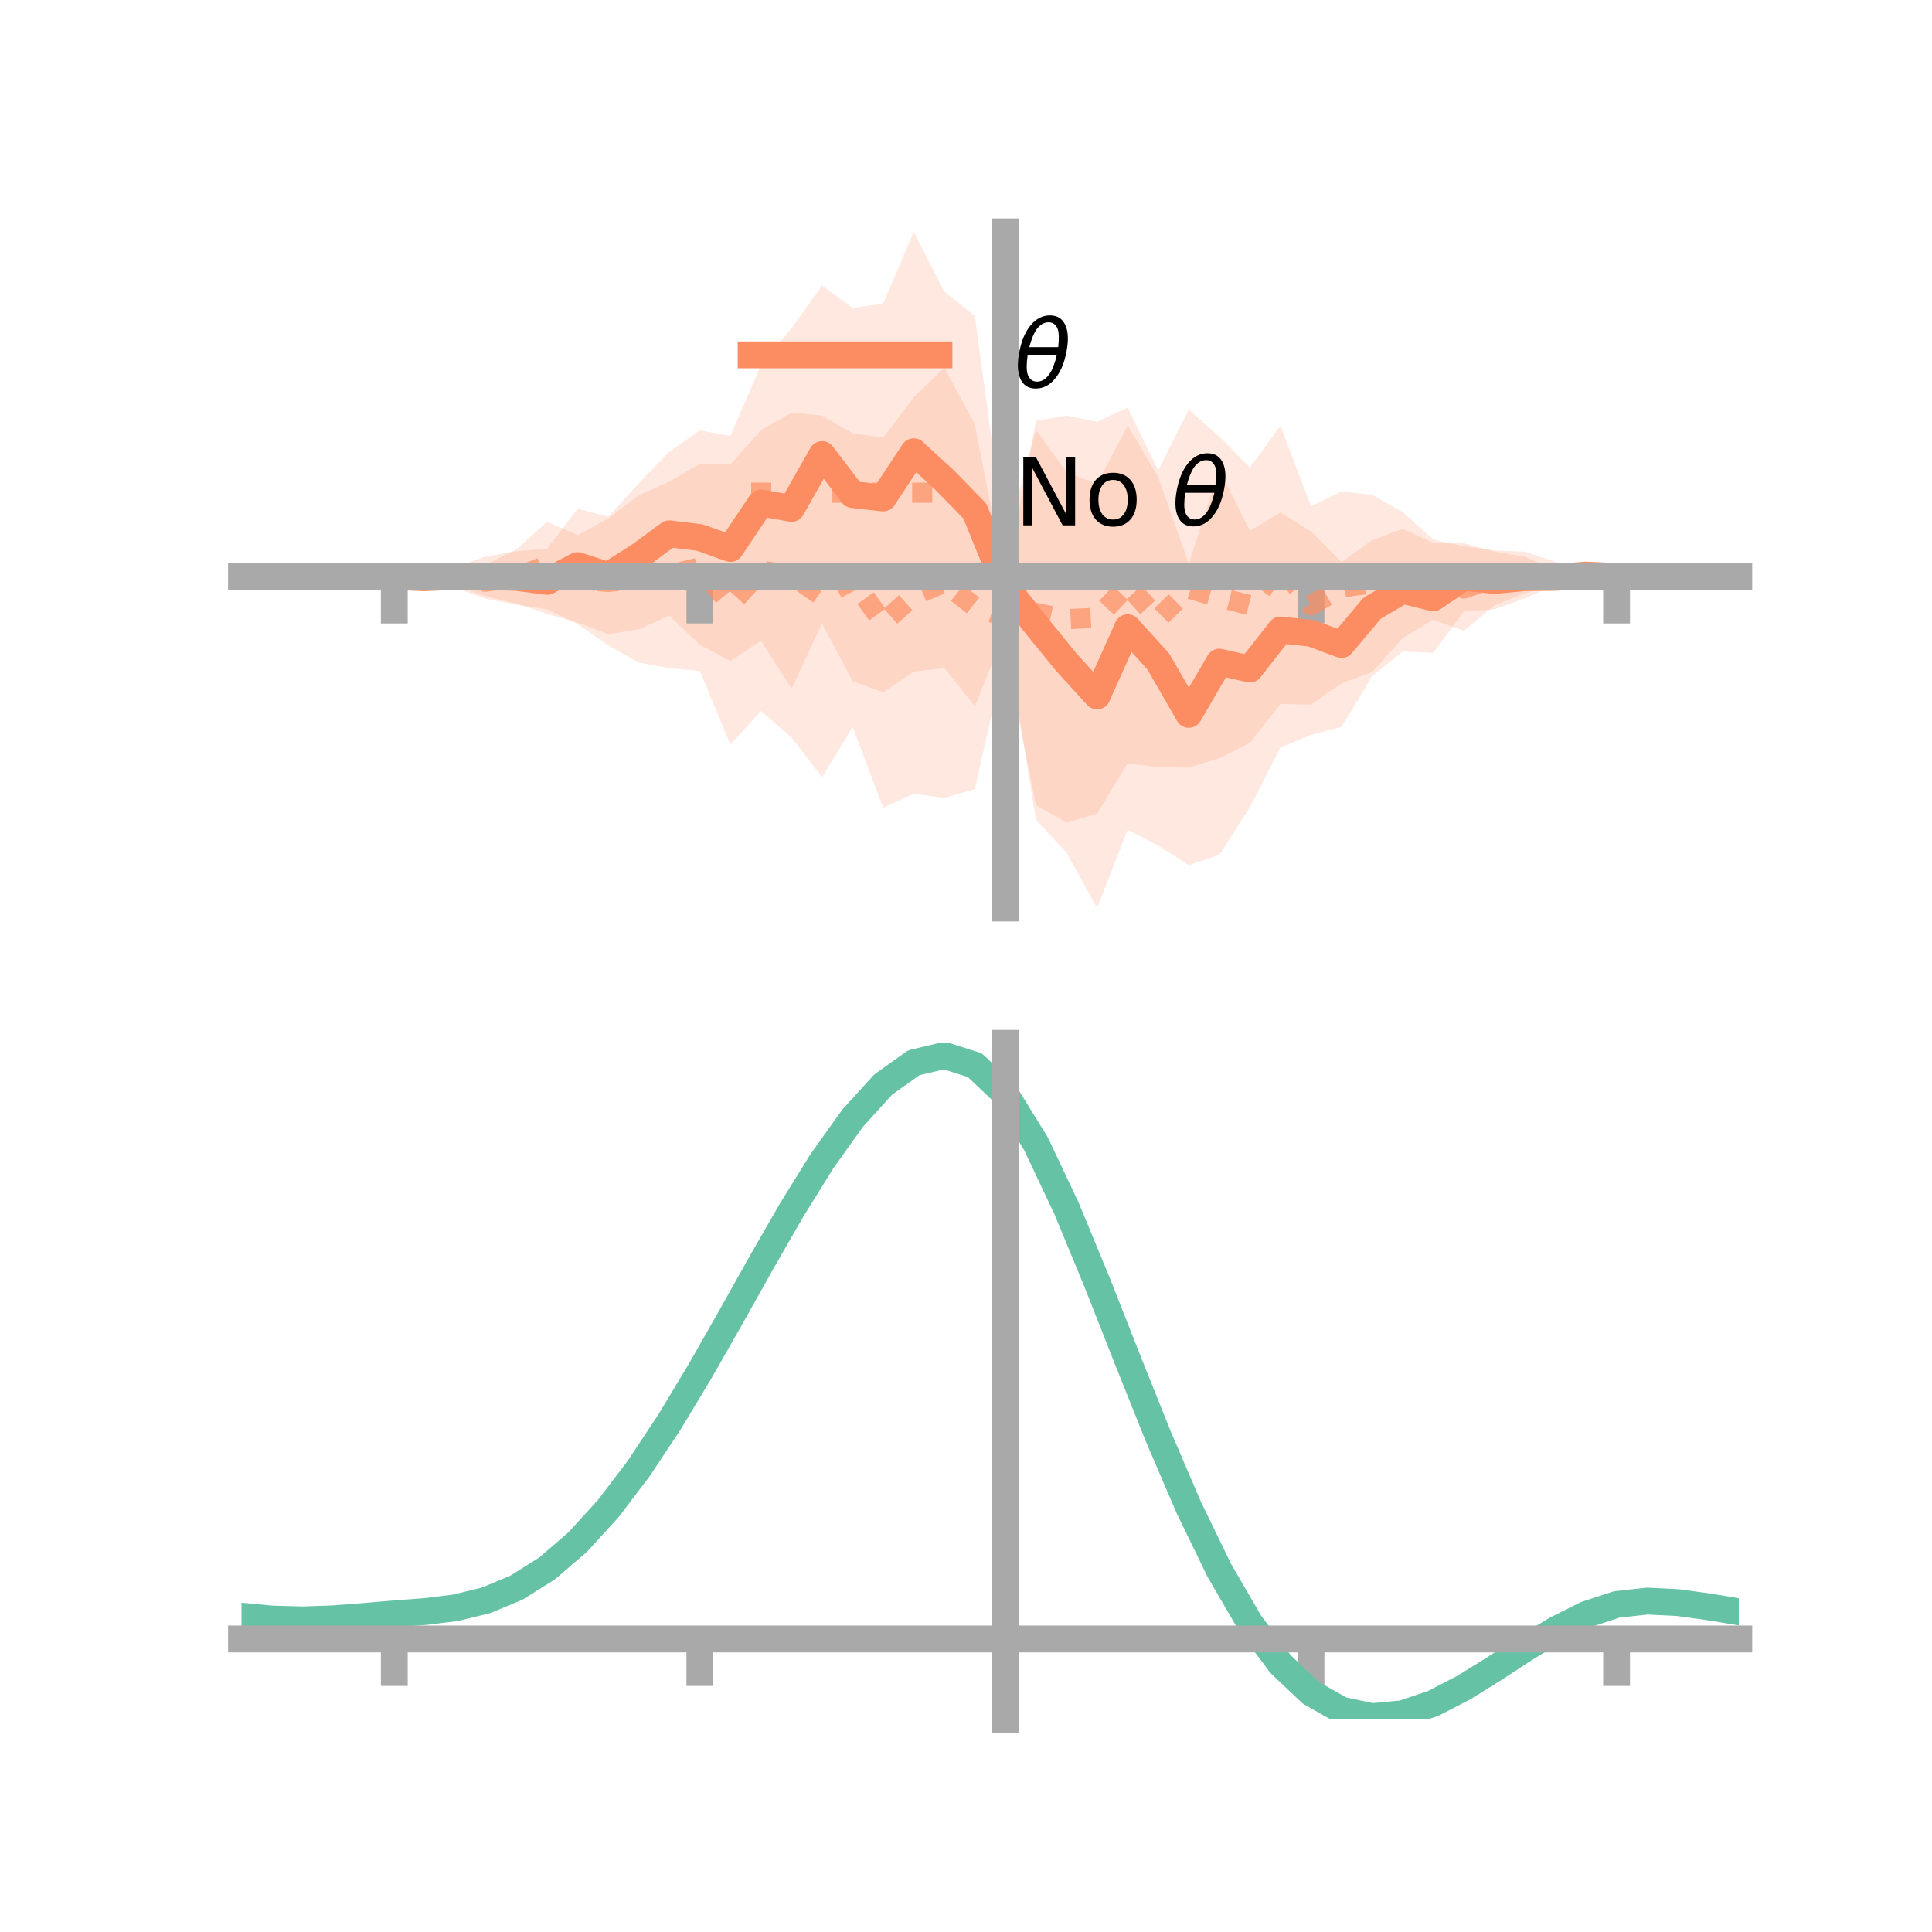 <?xml version="1.0" encoding="utf-8" standalone="no"?>
<!DOCTYPE svg PUBLIC "-//W3C//DTD SVG 1.1//EN"
  "http://www.w3.org/Graphics/SVG/1.1/DTD/svg11.dtd">
<!-- Created with matplotlib (https://matplotlib.org/) -->
<svg height="144pt" version="1.1" viewBox="0 0 144 144" width="144pt" xmlns="http://www.w3.org/2000/svg" xmlns:xlink="http://www.w3.org/1999/xlink">
 <defs>
  <style type="text/css">*{stroke-linecap:butt;stroke-linejoin:round;}</style>
 </defs>
 <g id="figure_1">
  <g id="patch_1">
   <path d="M 0 144 
L 144 144 
L 144 0 
L 0 0 
z
" style="fill:none;"/>
  </g>
  <g id="axes_1">
   <g id="patch_2">
    <path d="M 18 67.68 
L 129.6 67.68 
L 129.6 17.28 
L 18 17.28 
z
" style="fill:none;"/>
   </g>
   <g id="PolyCollection_1">
    <path clip-path="url(#pf8d5a8fe4a)" d="M 18 42.966 
L 18 42.966 
L 20.278 42.966 
L 22.555 42.966 
L 24.833 42.966 
L 27.11 42.966 
L 29.388 42.966 
L 31.665 42.457 
L 33.943 42.28 
L 36.22 41.47 
L 38.498 41.084 
L 40.776 40.908 
L 43.053 37.916 
L 45.331 38.518 
L 47.608 36.024 
L 49.886 33.681 
L 52.163 32.078 
L 54.441 32.493 
L 56.718 27.223 
L 58.996 24.461 
L 61.273 21.285 
L 63.551 22.956 
L 65.829 22.627 
L 68.106 17.28 
L 70.384 21.734 
L 72.661 23.541 
L 74.939 40.397 
L 77.216 32.044 
L 79.494 35.199 
L 81.771 36.063 
L 84.049 31.723 
L 86.327 35.566 
L 88.604 42.017 
L 90.882 34.983 
L 93.159 39.57 
L 95.437 38.194 
L 97.714 39.609 
L 99.992 41.898 
L 102.269 40.261 
L 104.547 39.426 
L 106.824 40.464 
L 109.102 40.479 
L 111.38 41.117 
L 113.657 41.501 
L 115.935 42.474 
L 118.212 42.054 
L 120.49 42.966 
L 122.767 42.966 
L 125.045 42.966 
L 127.322 42.966 
L 129.6 42.966 
L 129.6 42.966 
L 129.6 42.966 
L 127.322 42.966 
L 125.045 42.966 
L 122.767 42.966 
L 120.49 42.966 
L 118.212 43.67 
L 115.935 43.586 
L 113.657 44.592 
L 111.38 45.416 
L 109.102 45.577 
L 106.824 48.656 
L 104.547 48.56 
L 102.269 50.403 
L 99.992 54.181 
L 97.714 54.783 
L 95.437 55.716 
L 93.159 60.163 
L 90.882 63.723 
L 88.604 64.474 
L 86.327 63.027 
L 84.049 61.849 
L 81.771 67.68 
L 79.494 63.546 
L 77.216 61.113 
L 74.939 46.97 
L 72.661 52.642 
L 70.384 49.787 
L 68.106 50.061 
L 65.829 51.609 
L 63.551 50.769 
L 61.273 46.477 
L 58.996 51.324 
L 56.718 47.754 
L 54.441 49.268 
L 52.163 48.055 
L 49.886 45.893 
L 47.608 46.897 
L 45.331 47.269 
L 43.053 46.397 
L 40.776 45.761 
L 38.498 44.986 
L 36.22 44.45 
L 33.943 43.62 
L 31.665 43.666 
L 29.388 42.966 
L 27.11 42.966 
L 24.833 42.966 
L 22.555 42.966 
L 20.278 42.966 
L 18 42.966 
z
" style="fill:#fc8d62;fill-opacity:0.2;"/>
   </g>
   <g id="PolyCollection_2">
    <path clip-path="url(#pf8d5a8fe4a)" d="M 18 42.966 
L 18 42.966 
L 20.278 42.966 
L 22.555 42.966 
L 24.833 42.966 
L 27.11 42.966 
L 29.388 42.966 
L 31.665 42.839 
L 33.943 42.44 
L 36.22 42.078 
L 38.498 40.941 
L 40.776 38.887 
L 43.053 39.882 
L 45.331 38.644 
L 47.608 36.926 
L 49.886 35.897 
L 52.163 34.557 
L 54.441 34.633 
L 56.718 32.069 
L 58.996 30.756 
L 61.273 30.979 
L 63.551 32.297 
L 65.829 32.628 
L 68.106 29.617 
L 70.384 27.397 
L 72.661 31.639 
L 74.939 43.273 
L 77.216 31.361 
L 79.494 30.978 
L 81.771 31.441 
L 84.049 30.376 
L 86.327 35.055 
L 88.604 30.53 
L 90.882 32.545 
L 93.159 34.845 
L 95.437 31.739 
L 97.714 37.724 
L 99.992 36.642 
L 102.269 36.877 
L 104.547 38.167 
L 106.824 40.209 
L 109.102 40.716 
L 111.38 41.022 
L 113.657 41.122 
L 115.935 41.871 
L 118.212 42.848 
L 120.49 42.966 
L 122.767 42.966 
L 125.045 42.966 
L 127.322 42.966 
L 129.6 42.966 
L 129.6 42.966 
L 129.6 42.966 
L 127.322 42.966 
L 125.045 42.966 
L 122.767 42.966 
L 120.49 42.966 
L 118.212 43.099 
L 115.935 43.731 
L 113.657 44.191 
L 111.38 45.127 
L 109.102 47.024 
L 106.824 46.184 
L 104.547 47.564 
L 102.269 50.096 
L 99.992 50.926 
L 97.714 52.513 
L 95.437 52.47 
L 93.159 55.374 
L 90.882 56.518 
L 88.604 57.206 
L 86.327 57.186 
L 84.049 56.89 
L 81.771 60.634 
L 79.494 61.329 
L 77.216 60.003 
L 74.939 48.677 
L 72.661 58.823 
L 70.384 59.479 
L 68.106 59.151 
L 65.829 60.208 
L 63.551 54.188 
L 61.273 57.917 
L 58.996 54.969 
L 56.718 52.995 
L 54.441 55.493 
L 52.163 50.018 
L 49.886 49.794 
L 47.608 49.384 
L 45.331 48.1 
L 43.053 46.516 
L 40.776 45.41 
L 38.498 45.07 
L 36.22 44.632 
L 33.943 43.816 
L 31.665 43.114 
L 29.388 42.966 
L 27.11 42.966 
L 24.833 42.966 
L 22.555 42.966 
L 20.278 42.966 
L 18 42.966 
z
" style="fill:#fc8d62;fill-opacity:0.2;"/>
   </g>
   <g id="matplotlib.axis_1">
    <g id="xtick_1">
     <g id="line2d_1">
      <defs>
       <path d="M 0 0 
L 0 3.5 
" id="m6c0b4b04ef" style="stroke:#a9a9a9;stroke-width:2;"/>
      </defs>
      <g>
       <use style="fill:#a9a9a9;stroke:#a9a9a9;stroke-width:2;" x="29.388" xlink:href="#m6c0b4b04ef" y="42.966"/>
      </g>
     </g>
    </g>
    <g id="xtick_2">
     <g id="line2d_2">
      <g>
       <use style="fill:#a9a9a9;stroke:#a9a9a9;stroke-width:2;" x="52.163" xlink:href="#m6c0b4b04ef" y="42.966"/>
      </g>
     </g>
    </g>
    <g id="xtick_3">
     <g id="line2d_3">
      <g>
       <use style="fill:#a9a9a9;stroke:#a9a9a9;stroke-width:2;" x="74.939" xlink:href="#m6c0b4b04ef" y="42.966"/>
      </g>
     </g>
    </g>
    <g id="xtick_4">
     <g id="line2d_4">
      <g>
       <use style="fill:#a9a9a9;stroke:#a9a9a9;stroke-width:2;" x="97.714" xlink:href="#m6c0b4b04ef" y="42.966"/>
      </g>
     </g>
    </g>
    <g id="xtick_5">
     <g id="line2d_5">
      <g>
       <use style="fill:#a9a9a9;stroke:#a9a9a9;stroke-width:2;" x="120.49" xlink:href="#m6c0b4b04ef" y="42.966"/>
      </g>
     </g>
    </g>
   </g>
   <g id="matplotlib.axis_2"/>
   <g id="line2d_6">
    <path clip-path="url(#pf8d5a8fe4a)" d="M 18 42.966 
L 20.278 42.966 
L 22.555 42.966 
L 24.833 42.966 
L 27.11 42.966 
L 29.388 42.966 
L 31.665 43.061 
L 33.943 42.95 
L 36.22 42.96 
L 38.498 43.035 
L 40.776 43.335 
L 43.053 42.156 
L 45.331 42.893 
L 47.608 41.46 
L 49.886 39.787 
L 52.163 40.066 
L 54.441 40.881 
L 56.718 37.488 
L 58.996 37.893 
L 61.273 33.881 
L 63.551 36.862 
L 65.829 37.118 
L 68.106 33.671 
L 70.384 35.761 
L 72.661 38.092 
L 74.939 43.684 
L 77.216 46.579 
L 79.494 49.373 
L 81.771 51.872 
L 84.049 46.786 
L 86.327 49.296 
L 88.604 53.246 
L 90.882 49.353 
L 93.159 49.867 
L 95.437 46.955 
L 97.714 47.196 
L 99.992 48.04 
L 102.269 45.332 
L 104.547 43.993 
L 106.824 44.56 
L 109.102 43.028 
L 111.38 43.267 
L 113.657 43.046 
L 115.935 43.03 
L 118.212 42.862 
L 120.49 42.966 
L 122.767 42.966 
L 125.045 42.966 
L 127.322 42.966 
L 129.6 42.966 
" style="fill:none;stroke:#fc8d62;stroke-linecap:square;stroke-width:2;"/>
   </g>
   <g id="line2d_7">
    <path clip-path="url(#pf8d5a8fe4a)" d="M 18 42.966 
L 20.278 42.966 
L 22.555 42.966 
L 24.833 42.966 
L 27.11 42.966 
L 29.388 42.966 
L 31.665 42.977 
L 33.943 43.128 
L 36.22 43.355 
L 38.498 43.006 
L 40.776 42.148 
L 43.053 43.199 
L 45.331 43.372 
L 47.608 43.155 
L 49.886 42.846 
L 52.163 42.287 
L 54.441 45.063 
L 56.718 42.532 
L 58.996 42.862 
L 61.273 44.448 
L 63.551 43.243 
L 65.829 46.418 
L 68.106 44.384 
L 70.384 43.438 
L 72.661 45.231 
L 74.939 45.975 
L 77.216 45.682 
L 79.494 46.153 
L 81.771 46.037 
L 84.049 43.633 
L 86.327 46.121 
L 88.604 43.868 
L 90.882 44.531 
L 93.159 45.11 
L 95.437 42.104 
L 97.714 45.118 
L 99.992 43.784 
L 102.269 43.486 
L 104.547 42.866 
L 106.824 43.196 
L 109.102 43.87 
L 111.38 43.074 
L 113.657 42.657 
L 115.935 42.801 
L 118.212 42.974 
L 120.49 42.966 
L 122.767 42.966 
L 125.045 42.966 
L 127.322 42.966 
L 129.6 42.966 
" style="fill:none;stroke:#fc8d62;stroke-dasharray:1.5,1.5;stroke-dashoffset:0;stroke-opacity:0.7;stroke-width:1.5;"/>
   </g>
   <g id="patch_3">
    <path d="M 74.939 67.68 
L 74.939 17.28 
" style="fill:none;stroke:#a9a9a9;stroke-linecap:square;stroke-linejoin:miter;stroke-width:2;"/>
   </g>
   <g id="patch_4">
    <path d="M 129.6 67.68 
L 129.6 17.28 
" style="fill:none;"/>
   </g>
   <g id="patch_5">
    <path d="M 18 42.966 
L 129.6 42.966 
" style="fill:none;stroke:#a9a9a9;stroke-linecap:square;stroke-linejoin:miter;stroke-width:2;"/>
   </g>
   <g id="patch_6">
    <path d="M 18 17.28 
L 129.6 17.28 
" style="fill:none;"/>
   </g>
   <g id="legend_1">
    <g id="line2d_8">
     <path d="M 55.985 26.449 
L 69.985 26.449 
" style="fill:none;stroke:#fc8d62;stroke-linecap:square;stroke-width:2;"/>
    </g>
    <g id="line2d_9"/>
    <g id="text_1">
     <!-- $\theta$ -->
     <g transform="translate(75.585 28.899)scale(0.07 -0.07)">
      <defs>
       <path d="M 45.516 34.672 
L 14.453 34.672 
Q 12.359 20.062 14.5 13.875 
Q 17.188 6.25 24.469 6.25 
Q 31.781 6.25 37.359 13.922 
Q 42.234 20.656 45.516 34.672 
z
M 47.016 42.969 
Q 48.344 56.844 46.625 61.719 
Q 43.953 69.438 36.766 69.438 
Q 29.297 69.438 23.828 61.812 
Q 19.531 55.672 16.156 42.969 
z
M 38.188 76.766 
Q 49.906 76.766 54.594 66.406 
Q 59.281 56.109 55.719 37.844 
Q 52.203 19.625 43.453 9.281 
Q 34.766 -1.125 23.047 -1.125 
Q 11.281 -1.125 6.641 9.281 
Q 2 19.625 5.516 37.844 
Q 9.078 56.109 17.719 66.406 
Q 26.422 76.766 38.188 76.766 
z
" id="DejaVuSans-Oblique-952"/>
      </defs>
      <use transform="translate(0 0.234)" xlink:href="#DejaVuSans-Oblique-952"/>
     </g>
    </g>
    <g id="line2d_10">
     <path d="M 55.985 36.724 
L 69.985 36.724 
" style="fill:none;stroke:#fc8d62;stroke-dasharray:1.5,1.5;stroke-dashoffset:0;stroke-opacity:0.7;stroke-width:1.5;"/>
    </g>
    <g id="line2d_11"/>
    <g id="text_2">
     <!-- No $\theta$ -->
     <g transform="translate(75.585 39.174)scale(0.07 -0.07)">
      <defs>
       <path d="M 9.812 72.906 
L 23.094 72.906 
L 55.422 11.922 
L 55.422 72.906 
L 64.984 72.906 
L 64.984 0 
L 51.703 0 
L 19.391 60.984 
L 19.391 0 
L 9.812 0 
z
" id="DejaVuSans-78"/>
       <path d="M 30.609 48.391 
Q 23.391 48.391 19.188 42.75 
Q 14.984 37.109 14.984 27.297 
Q 14.984 17.484 19.156 11.844 
Q 23.344 6.203 30.609 6.203 
Q 37.797 6.203 41.984 11.859 
Q 46.188 17.531 46.188 27.297 
Q 46.188 37.016 41.984 42.703 
Q 37.797 48.391 30.609 48.391 
z
M 30.609 56 
Q 42.328 56 49.016 48.375 
Q 55.719 40.766 55.719 27.297 
Q 55.719 13.875 49.016 6.219 
Q 42.328 -1.422 30.609 -1.422 
Q 18.844 -1.422 12.172 6.219 
Q 5.516 13.875 5.516 27.297 
Q 5.516 40.766 12.172 48.375 
Q 18.844 56 30.609 56 
z
" id="DejaVuSans-111"/>
       <path id="DejaVuSans-32"/>
      </defs>
      <use transform="translate(0 0.234)" xlink:href="#DejaVuSans-78"/>
      <use transform="translate(74.805 0.234)" xlink:href="#DejaVuSans-111"/>
      <use transform="translate(135.986 0.234)" xlink:href="#DejaVuSans-32"/>
      <use transform="translate(167.773 0.234)" xlink:href="#DejaVuSans-Oblique-952"/>
     </g>
    </g>
   </g>
  </g>
  <g id="axes_2">
   <g id="patch_7">
    <path d="M 18 128.16 
L 129.6 128.16 
L 129.6 77.76 
L 18 77.76 
z
" style="fill:none;"/>
   </g>
   <g id="PolyCollection_3">
    <path clip-path="url(#pff5e7d4706)" d="M 18 120.5 
L 18 120.423 
L 20.278 120.644 
L 22.555 120.707 
L 24.833 120.622 
L 27.11 120.438 
L 29.388 120.234 
L 31.665 120.059 
L 33.943 119.773 
L 36.22 119.213 
L 38.498 118.252 
L 40.776 116.798 
L 43.053 114.801 
L 45.331 112.254 
L 47.608 109.186 
L 49.886 105.668 
L 52.163 101.8 
L 54.441 97.712 
L 56.718 93.558 
L 58.996 89.512 
L 61.273 85.764 
L 63.551 82.512 
L 65.829 79.96 
L 68.106 78.31 
L 70.384 77.76 
L 72.661 78.499 
L 74.939 80.696 
L 77.216 84.44 
L 79.494 89.331 
L 81.771 94.919 
L 84.049 100.783 
L 86.327 106.56 
L 88.604 111.947 
L 90.882 116.711 
L 93.159 120.687 
L 95.437 123.778 
L 97.714 125.956 
L 99.992 127.248 
L 102.269 127.735 
L 104.547 127.529 
L 106.824 126.77 
L 109.102 125.612 
L 111.38 124.22 
L 113.657 122.757 
L 115.935 121.382 
L 118.212 120.249 
L 120.49 119.508 
L 122.767 119.256 
L 125.045 119.373 
L 127.322 119.696 
L 129.6 120.082 
L 129.6 120.185 
L 129.6 120.185 
L 127.322 119.824 
L 125.045 119.521 
L 122.767 119.415 
L 120.49 119.672 
L 118.212 120.422 
L 115.935 121.582 
L 113.657 123.002 
L 111.38 124.517 
L 109.102 125.958 
L 106.824 127.154 
L 104.547 127.94 
L 102.269 128.16 
L 99.992 127.683 
L 97.714 126.407 
L 95.437 124.27 
L 93.159 121.253 
L 90.882 117.389 
L 88.604 112.767 
L 86.327 107.542 
L 84.049 101.936 
L 81.771 96.241 
L 79.494 90.811 
L 77.216 86.056 
L 74.939 82.418 
L 72.661 80.289 
L 70.384 79.578 
L 68.106 80.115 
L 65.829 81.711 
L 63.551 84.171 
L 61.273 87.299 
L 58.996 90.897 
L 56.718 94.774 
L 54.441 98.749 
L 52.163 102.657 
L 49.886 106.351 
L 47.608 109.71 
L 45.331 112.641 
L 43.053 115.082 
L 40.776 117.005 
L 38.498 118.415 
L 36.22 119.354 
L 33.943 119.902 
L 31.665 120.178 
L 29.388 120.342 
L 27.11 120.531 
L 24.833 120.695 
L 22.555 120.765 
L 20.278 120.702 
L 18 120.5 
z
" style="fill:#66c2a5;fill-opacity:0.2;"/>
   </g>
   <g id="matplotlib.axis_3">
    <g id="xtick_6">
     <g id="line2d_12">
      <g>
       <use style="fill:#a9a9a9;stroke:#a9a9a9;stroke-width:2;" x="29.388" xlink:href="#m6c0b4b04ef" y="122.159"/>
      </g>
     </g>
    </g>
    <g id="xtick_7">
     <g id="line2d_13">
      <g>
       <use style="fill:#a9a9a9;stroke:#a9a9a9;stroke-width:2;" x="52.163" xlink:href="#m6c0b4b04ef" y="122.159"/>
      </g>
     </g>
    </g>
    <g id="xtick_8">
     <g id="line2d_14">
      <g>
       <use style="fill:#a9a9a9;stroke:#a9a9a9;stroke-width:2;" x="74.939" xlink:href="#m6c0b4b04ef" y="122.159"/>
      </g>
     </g>
    </g>
    <g id="xtick_9">
     <g id="line2d_15">
      <g>
       <use style="fill:#a9a9a9;stroke:#a9a9a9;stroke-width:2;" x="97.714" xlink:href="#m6c0b4b04ef" y="122.159"/>
      </g>
     </g>
    </g>
    <g id="xtick_10">
     <g id="line2d_16">
      <g>
       <use style="fill:#a9a9a9;stroke:#a9a9a9;stroke-width:2;" x="120.49" xlink:href="#m6c0b4b04ef" y="122.159"/>
      </g>
     </g>
    </g>
   </g>
   <g id="matplotlib.axis_4"/>
   <g id="line2d_17">
    <path clip-path="url(#pff5e7d4706)" d="M 18 120.462 
L 20.278 120.673 
L 22.555 120.736 
L 24.833 120.659 
L 27.11 120.484 
L 29.388 120.288 
L 31.665 120.119 
L 33.943 119.838 
L 36.22 119.284 
L 38.498 118.334 
L 40.776 116.902 
L 43.053 114.942 
L 45.331 112.447 
L 47.608 109.448 
L 49.886 106.01 
L 52.163 102.229 
L 54.441 98.231 
L 56.718 94.166 
L 58.996 90.204 
L 61.273 86.531 
L 63.551 83.342 
L 65.829 80.835 
L 68.106 79.213 
L 70.384 78.669 
L 72.661 79.394 
L 74.939 81.557 
L 77.216 85.248 
L 79.494 90.071 
L 81.771 95.58 
L 84.049 101.36 
L 86.327 107.051 
L 88.604 112.357 
L 90.882 117.05 
L 93.159 120.97 
L 95.437 124.024 
L 97.714 126.181 
L 99.992 127.466 
L 102.269 127.947 
L 104.547 127.734 
L 106.824 126.962 
L 109.102 125.785 
L 111.38 124.369 
L 113.657 122.879 
L 115.935 121.482 
L 118.212 120.336 
L 120.49 119.59 
L 122.767 119.335 
L 125.045 119.447 
L 127.322 119.76 
L 129.6 120.134 
" style="fill:none;stroke:#66c2a5;stroke-linecap:square;stroke-width:2;"/>
   </g>
   <g id="patch_8">
    <path d="M 74.939 128.16 
L 74.939 77.76 
" style="fill:none;stroke:#a9a9a9;stroke-linecap:square;stroke-linejoin:miter;stroke-width:2;"/>
   </g>
   <g id="patch_9">
    <path d="M 129.6 128.16 
L 129.6 77.76 
" style="fill:none;"/>
   </g>
   <g id="patch_10">
    <path d="M 18 122.159 
L 129.6 122.159 
" style="fill:none;stroke:#a9a9a9;stroke-linecap:square;stroke-linejoin:miter;stroke-width:2;"/>
   </g>
   <g id="patch_11">
    <path d="M 18 77.76 
L 129.6 77.76 
" style="fill:none;"/>
   </g>
  </g>
 </g>
 <defs>
  <clipPath id="pf8d5a8fe4a">
   <rect height="50.4" width="111.6" x="18" y="17.28"/>
  </clipPath>
  <clipPath id="pff5e7d4706">
   <rect height="50.4" width="111.6" x="18" y="77.76"/>
  </clipPath>
 </defs>
</svg>
